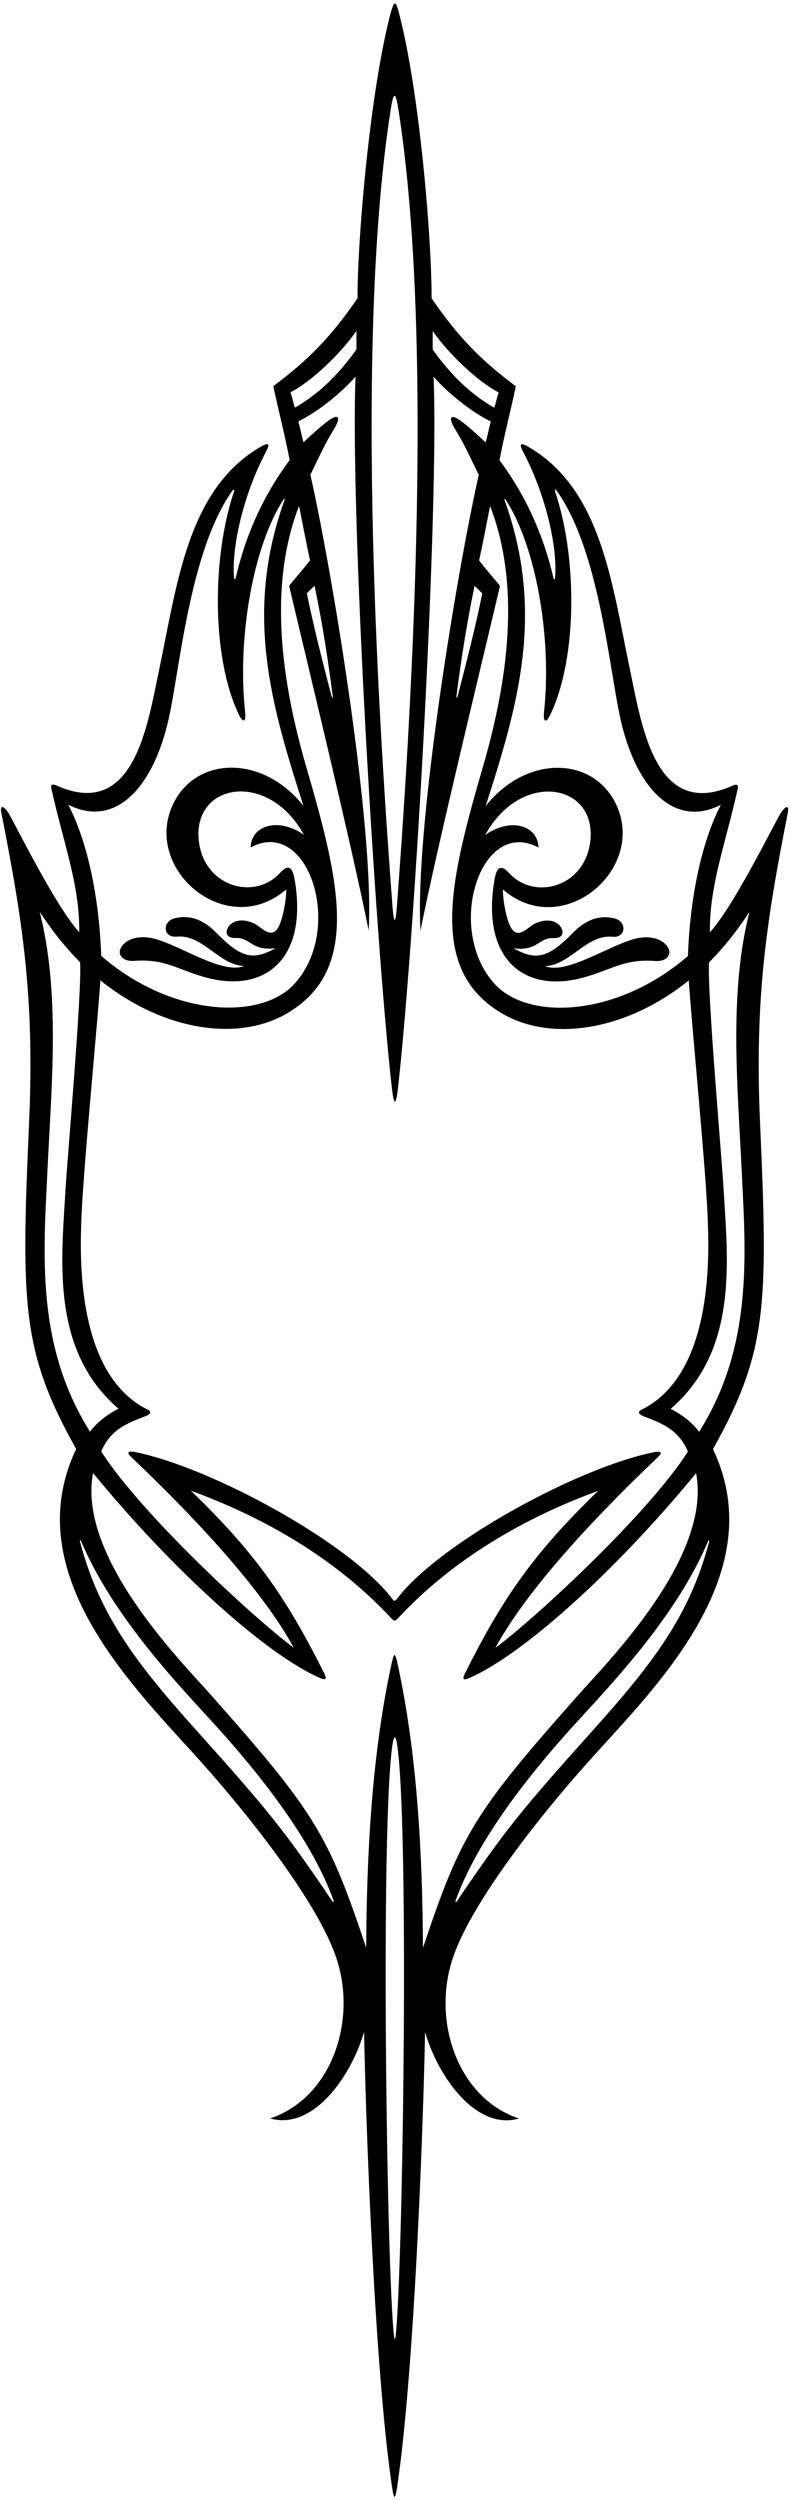 <?xml version="1.0" encoding="UTF-8"?>
<svg xmlns="http://www.w3.org/2000/svg" xmlns:xlink="http://www.w3.org/1999/xlink" width="213pt" height="673pt" viewBox="0 0 213 673" version="1.1">
<g id="surface1">
<path style=" stroke:none;fill-rule:nonzero;fill:rgb(0%,0%,0%);fill-opacity:1;" d="M 210.34 218.719 C 208.859 220.863 197.883 243.586 191.164 250.969 C 190.996 238.305 195.461 226.871 198.605 212.551 C 199.008 211.051 198.348 210.977 196.938 211.645 C 176.508 220.488 172.855 195.59 169.742 180.797 C 164.785 157.254 162.051 131.871 142.43 120.371 C 139.957 118.922 139.766 119.543 140.934 121.762 C 146.613 132.523 150.168 146.594 149.484 155.531 C 149.449 156.016 149.148 156.094 149.051 155.672 C 146.473 144.609 141.984 133.949 134.508 123.887 C 135.918 116.539 137.246 111.719 138.91 103.988 C 129.566 97.023 123.406 90.785 116.219 80.297 C 116.293 65.852 113.312 27.551 107.914 5.391 C 106.562 -0.152 106.258 -0.988 104.672 5.555 C 99.285 27.742 96.207 65.859 96.281 80.266 C 89.094 90.754 82.934 96.992 73.59 103.953 C 75.254 111.688 76.582 116.508 77.992 123.855 C 70.516 133.918 66.027 144.574 63.449 155.637 C 63.352 156.059 63.051 155.984 63.016 155.5 C 62.332 146.562 65.887 132.488 71.566 121.727 C 72.734 119.512 72.543 118.891 70.07 120.34 C 50.449 131.84 47.715 157.223 42.758 180.766 C 39.645 195.559 35.992 220.457 15.562 211.613 C 14.152 210.945 13.492 211.02 13.895 212.52 C 17.039 226.84 21.504 238.273 21.336 250.938 C 14.617 243.555 3.637 220.832 2.16 218.684 C 0.852 216.781 -0.141 216.59 0.438 219.18 C 6.121 248.012 9.324 268.656 7.832 302.289 C 5.66 351.23 5.801 363.805 20.512 390.07 C 4.219 424.254 37.438 455.531 54.363 474.547 C 69.277 491.305 85.887 513.094 90.559 527.059 C 96.336 544.32 89.027 564.895 72.738 570.27 C 84.23 573.586 94.52 559.102 98.039 546.996 C 98.504 572.035 100.824 635.023 105.172 666.734 C 106.164 673.988 106.352 673.922 107.355 666.57 C 111.688 634.797 113.996 572.016 114.461 547.027 C 117.98 559.133 128.27 573.617 139.762 570.301 C 123.473 564.93 116.164 544.352 121.941 527.09 C 126.613 513.125 143.223 491.34 158.137 474.578 C 175.062 455.562 208.281 424.285 191.988 390.105 C 206.699 363.836 206.84 351.262 204.668 302.324 C 203.18 268.688 206.379 248.043 212.062 219.211 C 212.641 216.621 211.648 216.816 210.34 218.719 Z M 136.137 134.484 C 144.316 146.969 148.648 171.656 146.492 191.695 C 146.188 194.508 147.125 194.828 148.352 192.035 C 155.461 176.836 155.484 150.094 149.453 132.25 C 149.32 131.852 149.613 131.699 149.848 132.023 C 161.379 148.09 164.02 179.875 167.09 193.598 C 171.207 212.004 181.449 223.121 194.105 216.652 C 187.668 229.211 185.625 246.047 185.246 257.352 C 166.262 273.77 142.332 274.816 133.254 264.93 C 119.664 250.125 129.434 219.781 145.016 228.16 C 144.832 222.129 137.43 219.992 130.652 224.77 C 140.441 207.004 161.184 210.934 158.891 226.922 C 157.172 238.926 143.82 242.391 137.113 235.047 C 135.18 232.93 133.836 232.895 133.168 236.75 C 129.445 258.262 141.25 267.781 157.668 262.996 C 165.141 260.816 168.254 258.102 176.398 258.699 C 179.477 258.934 180.953 256.98 179.934 255.168 C 178.547 252.699 174.785 251.504 170.164 252.945 C 162.82 255.234 152.293 262.34 146.742 260.078 C 153.621 259.828 157.867 251.488 164.93 252.176 C 168.574 252.527 168.98 248.07 165.379 247.207 C 161.023 246.164 157.375 247.938 154.277 251.109 C 147.473 258.078 144.27 258.578 138.297 255.289 C 144.895 256.105 144.93 252.398 149.051 252.531 C 152.227 252.66 151.965 250 150.125 248.633 C 148.652 247.535 146.32 247.535 143.988 248.66 C 141.883 249.684 138.836 253.992 136.859 248.031 C 135.996 245.43 135.359 241.555 135.438 239.465 C 151.215 253.074 173.34 234.695 166.344 217.535 C 160.652 203.566 142.02 202.777 130.785 216.988 C 139.297 190.371 146.914 165.258 135.883 134.672 C 135.738 134.27 135.906 134.137 136.137 134.484 Z M 116.516 89.105 C 120.641 95.094 128.688 102.824 134.285 105.625 C 133.758 107.145 133.59 108.309 133.094 109.766 C 126.191 105.816 120.969 100.328 116.516 94.094 C 116.516 92.434 116.516 90.77 116.516 89.105 Z M 105.207 29.5 C 105.984 24.531 106.516 24.578 107.285 29.48 C 117.316 93.523 110.234 199.27 106.879 243.961 C 106.516 248.797 106.055 248.863 105.691 244.047 C 102.332 199.395 95.184 93.574 105.207 29.5 Z M 95.984 89.074 C 95.984 90.738 95.984 92.398 95.984 94.062 C 91.531 100.297 86.309 105.785 79.406 109.734 C 78.91 108.277 78.742 107.113 78.215 105.594 C 83.816 102.789 91.859 95.062 95.984 89.074 Z M 80.527 136.184 C 81.547 141.355 82.395 145.777 83.48 150.855 C 81.309 153.664 79.922 155.109 77.859 157.703 C 82.402 177.023 94.871 228.309 99.273 250.473 C 100.855 222.988 89.523 154.176 83.586 127.809 C 86.168 122.504 87.445 119.566 89.914 115.559 C 92.023 112.129 91.047 111.27 88.289 113.355 C 86 115.066 83.887 117.074 81.715 119.066 C 81.133 116.93 80.934 115.691 80.336 113.43 C 85.418 110.957 91.727 105.965 95.746 101.379 C 94.266 136.188 100.828 250.68 105.461 292.344 C 106.086 297.98 106.617 297.918 107.242 292.273 C 111.859 250.582 118.234 136.211 116.754 101.41 C 120.773 105.996 127.082 110.988 132.164 113.465 C 131.566 115.723 131.367 116.961 130.785 119.098 C 128.613 117.105 126.5 115.102 124.211 113.391 C 121.453 111.301 120.477 112.16 122.59 115.59 C 125.055 119.598 126.328 122.535 128.914 127.84 C 122.977 154.207 111.645 223.023 113.227 250.504 C 117.629 228.344 130.098 177.055 134.641 157.734 C 132.578 155.141 131.191 153.695 129.02 150.887 C 130.105 145.809 130.953 141.387 131.973 136.215 C 138.578 153.281 138.918 175.93 130.07 206.328 C 120.945 237.684 115.359 261.082 135.109 272.773 C 148.223 280.531 168.41 277.66 185.477 263.93 C 186.125 274.586 190.363 317.367 190.617 329.422 C 191.441 349.82 188.109 371.676 172.949 379.395 C 171.711 379.941 171.746 380.629 173.234 381.227 C 178.121 383.129 182.633 384.699 185.246 390.754 C 174.426 407.688 143.898 435.859 133.379 443.621 C 142.898 426.18 163.238 405.516 177.363 392.066 C 178.363 391.121 178.066 390.539 176.16 390.918 C 156.039 394.895 118.961 414.961 107.129 430.098 C 106.125 431.379 106.098 431.004 105.461 430.18 C 93.727 415.031 56.512 394.875 36.34 390.887 C 34.434 390.508 34.137 391.086 35.137 392.035 C 49.262 405.484 69.602 426.148 79.121 443.586 C 68.602 435.828 38.074 407.656 27.254 390.719 C 29.867 384.668 34.379 383.098 39.266 381.191 C 40.754 380.594 40.789 379.91 39.547 379.359 C 24.391 371.645 21.059 349.785 21.883 329.391 C 22.137 317.336 26.375 274.555 27.023 263.898 C 44.09 277.629 64.281 280.5 77.391 272.738 C 97.141 261.051 91.555 237.652 82.43 206.297 C 73.582 175.898 73.922 153.246 80.527 136.184 Z M 84.711 157.703 C 86.781 167.629 88.363 177.746 89.562 187.16 C 89.672 188.027 89.438 188.031 89.211 187.164 C 86.871 178.168 84.316 168.145 82.641 159.734 C 83.398 158.898 84.23 158.152 84.711 157.703 Z M 129.859 159.766 C 128.184 168.18 125.629 178.199 123.289 187.195 C 123.062 188.066 122.828 188.059 122.938 187.191 C 124.137 177.777 125.719 167.66 127.789 157.734 C 128.27 158.184 129.102 158.934 129.859 159.766 Z M 18.395 216.621 C 31.047 223.09 41.293 211.973 45.41 193.562 C 48.48 179.844 51.121 148.059 62.652 131.992 C 62.887 131.668 63.18 131.82 63.047 132.219 C 57.016 150.059 57.039 176.805 64.152 192.004 C 65.375 194.797 66.312 194.477 66.008 191.664 C 63.852 171.621 68.184 146.934 76.363 134.453 C 76.594 134.102 76.762 134.238 76.617 134.641 C 65.586 165.223 73.203 190.34 81.715 216.953 C 70.48 202.746 51.848 203.535 46.156 217.504 C 39.16 234.664 61.285 253.043 77.062 239.434 C 77.141 241.523 76.504 245.398 75.641 248 C 73.664 253.961 70.617 249.652 68.512 248.633 C 66.18 247.504 63.848 247.504 62.375 248.602 C 60.535 249.969 60.273 252.629 63.449 252.5 C 67.57 252.367 67.605 256.074 74.203 255.258 C 68.23 258.547 65.027 258.047 58.223 251.078 C 55.125 247.906 51.477 246.133 47.121 247.176 C 43.52 248.039 43.926 252.496 47.57 252.141 C 54.633 251.457 58.879 259.797 65.758 260.047 C 60.207 262.309 49.68 255.203 42.336 252.91 C 37.715 251.473 33.953 252.668 32.566 255.137 C 31.547 256.945 33.023 258.898 36.102 258.664 C 44.246 258.07 47.359 260.785 54.832 262.961 C 71.25 267.75 83.055 258.23 79.332 236.719 C 78.664 232.859 77.32 232.895 75.387 235.012 C 68.68 242.359 55.332 238.895 53.609 226.891 C 51.316 210.898 72.059 206.973 81.848 224.734 C 75.07 219.961 67.668 222.098 67.484 228.129 C 83.066 219.746 92.836 250.094 79.246 264.898 C 70.168 274.785 46.238 273.734 27.254 257.32 C 26.875 246.016 24.832 229.18 18.395 216.621 Z M 12.781 315.008 C 13.902 291.684 16.219 267.285 10.695 245.484 C 14.32 250.922 17.246 254.602 21.57 259.055 C 22.102 267.035 18.09 312.09 17.605 320.742 C 16.582 338.969 13.582 363.516 31.906 379.215 C 28.953 380.762 26.254 382.703 24.238 385.414 C 9.652 362.199 11.691 337.719 12.781 315.008 Z M 89.445 511.754 C 76.488 492.555 71.93 487.047 52.68 465.582 C 36.617 447.668 26.77 434.75 21.605 415.219 C 21.395 414.422 21.605 414.328 21.93 415.094 C 30.215 434.555 46.746 452.172 56.68 462.996 C 72.398 480.125 84.531 496.91 89.781 511.523 C 89.961 512.023 89.723 512.164 89.445 511.754 Z M 106.922 624.094 C 106.465 631.434 106.18 631.492 105.719 624.254 C 103.965 596.719 102.762 498.887 105.32 472.73 C 105.98 465.992 106.648 466.035 107.309 472.707 C 109.887 498.723 108.66 596.281 106.922 624.094 Z M 113.895 524.352 C 113.77 499.148 112.359 473.387 107.512 450.023 C 106.277 444.086 106.227 444.031 104.996 449.957 C 100.141 473.324 98.73 499.105 98.605 524.316 C 88.418 493.898 84.938 487.973 56.504 455.949 C 48.707 447.168 20.762 419.008 25.059 396.543 C 46.406 422.574 71.48 445.277 86.059 451.664 C 87.902 452.473 88.043 451.926 87.273 450.395 C 77.707 431.355 69.656 418.848 51.391 401.293 C 71.273 408.543 90.43 419.625 105.191 435.449 C 106.191 436.523 106.293 436.57 107.289 435.504 C 122.055 419.668 141.219 408.578 161.105 401.324 C 142.844 418.879 134.789 431.391 125.227 450.43 C 124.457 451.961 124.602 452.504 126.441 451.695 C 141.02 445.312 166.094 422.605 187.441 396.574 C 191.738 419.039 163.793 447.199 155.996 455.98 C 127.562 488.004 124.078 493.93 113.895 524.352 Z M 190.895 415.25 C 185.73 434.781 175.883 447.699 159.82 465.613 C 140.57 487.078 136.012 492.59 123.055 511.785 C 122.777 512.199 122.539 512.055 122.719 511.555 C 127.969 496.941 140.102 480.156 155.82 463.027 C 165.754 452.203 182.285 434.59 190.57 415.125 C 190.895 414.359 191.105 414.453 190.895 415.25 Z M 199.719 315.039 C 200.809 337.75 202.848 362.23 188.262 385.445 C 186.246 382.734 183.547 380.793 180.594 379.246 C 198.922 363.547 195.918 339.004 194.895 320.773 C 194.41 312.121 190.398 267.066 190.93 259.09 C 195.254 254.633 198.18 250.953 201.805 245.516 C 196.281 267.316 198.598 291.715 199.719 315.039 "/>
</g>
</svg>
